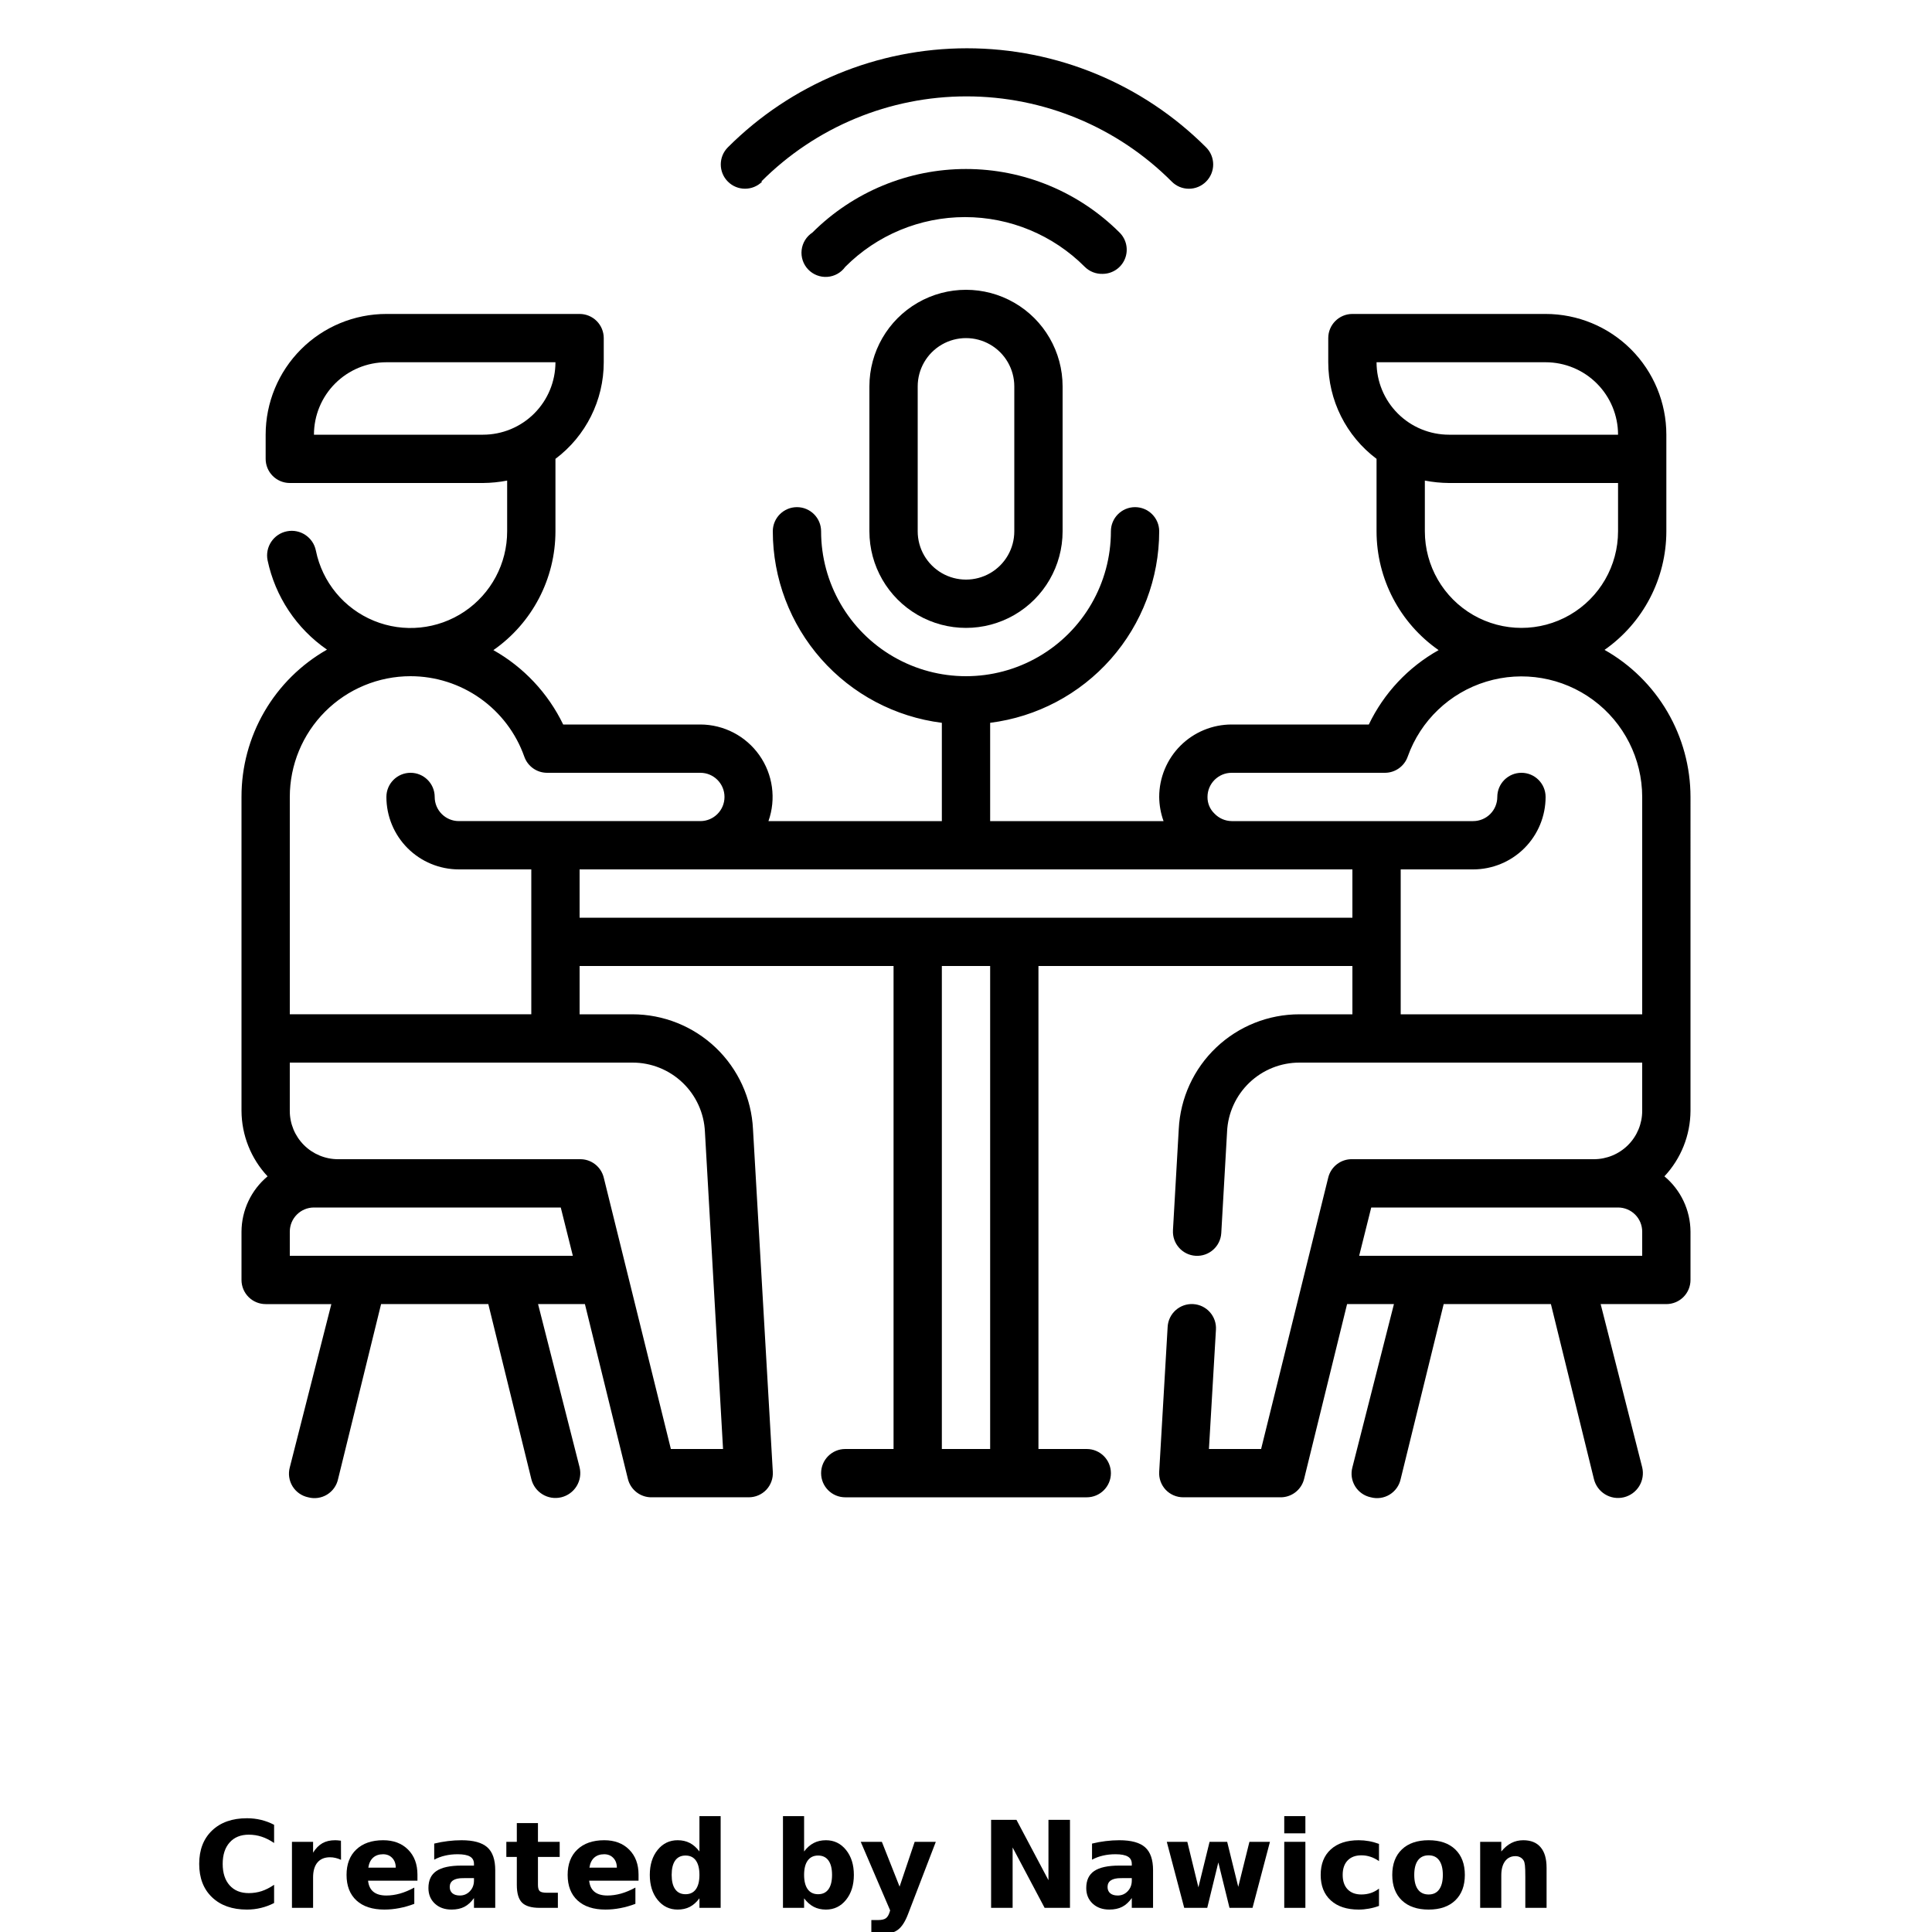 <?xml version="1.0" encoding="UTF-8"?>
<svg width="700pt" height="700pt" version="1.1" viewBox="0 0 700 700" xmlns="http://www.w3.org/2000/svg" xmlns:xlink="http://www.w3.org/1999/xlink">
 <defs>
  <symbol id="n" overflow="visible">
   <path d="m29.312-1.75c-1.512 0.781-3.09 1.371-4.734 1.766-1.637 0.406-3.34 0.609-5.109 0.609-5.312 0-9.527-1.484-12.641-4.453-3.106-2.969-4.656-7-4.656-12.094s1.551-9.125 4.656-12.094c3.113-2.969 7.328-4.453 12.641-4.453 1.77 0 3.473 0.199 5.109 0.594 1.645 0.398 3.223 0.992 4.734 1.781v6.594c-1.531-1.039-3.039-1.801-4.516-2.281-1.48-0.488-3.039-0.734-4.672-0.734-2.938 0-5.246 0.945-6.922 2.828-1.68 1.875-2.516 4.465-2.516 7.766 0 3.293 0.836 5.883 2.516 7.766 1.676 1.875 3.984 2.812 6.922 2.812 1.633 0 3.191-0.238 4.672-0.719 1.477-0.488 2.984-1.254 4.516-2.297z"/>
  </symbol>
  <symbol id="h" overflow="visible">
   <path d="m21.453-17.406c-0.68-0.312-1.352-0.539-2.016-0.688-0.656-0.156-1.32-0.234-1.984-0.234-1.969 0-3.484 0.633-4.547 1.891-1.055 1.262-1.578 3.07-1.578 5.422v11.016h-7.656v-23.922h7.656v3.922c0.977-1.562 2.102-2.703 3.375-3.422 1.281-0.719 2.812-1.078 4.594-1.078 0.25 0 0.523 0.012 0.828 0.031 0.301 0.023 0.734 0.07 1.297 0.141z"/>
  </symbol>
  <symbol id="b" overflow="visible">
   <path d="m27.562-12.031v2.188h-17.891c0.188 1.793 0.832 3.137 1.938 4.031 1.113 0.898 2.672 1.344 4.672 1.344 1.602 0 3.25-0.234 4.938-0.703 1.688-0.477 3.422-1.203 5.203-2.172v5.891c-1.805 0.688-3.609 1.203-5.422 1.547-1.812 0.352-3.621 0.531-5.422 0.531-4.336 0-7.703-1.098-10.109-3.297-2.398-2.207-3.594-5.297-3.594-9.266 0-3.906 1.176-6.973 3.531-9.203 2.363-2.238 5.609-3.359 9.734-3.359 3.758 0 6.769 1.137 9.031 3.406 2.258 2.262 3.391 5.281 3.391 9.062zm-7.859-2.531c0-1.457-0.43-2.629-1.281-3.516-0.844-0.895-1.949-1.344-3.312-1.344-1.492 0-2.699 0.418-3.625 1.25-0.918 0.836-1.492 2.039-1.719 3.609z"/>
  </symbol>
  <symbol id="a" overflow="visible">
   <path d="m14.391-10.766c-1.594 0-2.793 0.273-3.594 0.812-0.805 0.543-1.203 1.34-1.203 2.391 0 0.969 0.32 1.73 0.969 2.281 0.645 0.543 1.547 0.812 2.703 0.812 1.438 0 2.644-0.516 3.625-1.547 0.988-1.031 1.484-2.32 1.484-3.875v-0.875zm11.688-2.891v13.656h-7.703v-3.547c-1.031 1.449-2.188 2.508-3.469 3.172s-2.84 1-4.672 1c-2.481 0-4.496-0.723-6.047-2.172-1.543-1.445-2.312-3.32-2.312-5.625 0-2.812 0.961-4.867 2.891-6.172 1.938-1.312 4.969-1.969 9.094-1.969h4.516v-0.609c0-1.207-0.48-2.094-1.438-2.656-0.949-0.562-2.438-0.844-4.469-0.844-1.637 0-3.156 0.168-4.562 0.5-1.406 0.324-2.719 0.812-3.938 1.469v-5.828c1.645-0.406 3.289-0.707 4.938-0.906 1.656-0.207 3.305-0.312 4.953-0.312 4.32 0 7.438 0.855 9.344 2.562 1.914 1.699 2.875 4.461 2.875 8.281z"/>
  </symbol>
  <symbol id="g" overflow="visible">
   <path d="m12.031-30.719v6.797h7.875v5.469h-7.875v10.141c0 1.117 0.219 1.871 0.656 2.266 0.438 0.387 1.312 0.578 2.625 0.578h3.938v5.469h-6.562c-3.023 0-5.164-0.629-6.422-1.891-1.262-1.258-1.891-3.398-1.891-6.422v-10.141h-3.797v-5.469h3.797v-6.797z"/>
  </symbol>
  <symbol id="f" overflow="visible">
   <path d="m19.953-20.422v-12.812h7.688v33.234h-7.688v-3.453c-1.055 1.406-2.215 2.438-3.484 3.094-1.273 0.656-2.742 0.984-4.406 0.984-2.949 0-5.371-1.172-7.266-3.516-1.887-2.344-2.828-5.359-2.828-9.047s0.941-6.703 2.828-9.047c1.895-2.344 4.316-3.516 7.266-3.516 1.656 0 3.117 0.336 4.391 1 1.281 0.656 2.445 1.684 3.5 3.078zm-5.047 15.484c1.645 0 2.894-0.598 3.75-1.797 0.863-1.195 1.297-2.93 1.297-5.203 0-2.281-0.434-4.019-1.297-5.219-0.855-1.195-2.106-1.797-3.75-1.797-1.625 0-2.871 0.602-3.734 1.797-0.855 1.199-1.281 2.938-1.281 5.219 0 2.273 0.426 4.008 1.281 5.203 0.863 1.199 2.109 1.797 3.734 1.797z"/>
  </symbol>
  <symbol id="e" overflow="visible">
   <path d="m16.406-4.938c1.633 0 2.883-0.598 3.75-1.797 0.863-1.195 1.297-2.93 1.297-5.203 0-2.281-0.434-4.019-1.297-5.219-0.867-1.195-2.117-1.797-3.75-1.797-1.637 0-2.891 0.605-3.766 1.812-0.875 1.199-1.312 2.934-1.312 5.203 0 2.262 0.438 3.996 1.312 5.203 0.875 1.199 2.129 1.797 3.766 1.797zm-5.078-15.484c1.051-1.395 2.219-2.422 3.5-3.078 1.281-0.664 2.754-1 4.422-1 2.945 0 5.367 1.172 7.266 3.516 1.895 2.344 2.844 5.359 2.844 9.047s-0.949 6.703-2.844 9.047c-1.898 2.344-4.32 3.516-7.266 3.516-1.668 0-3.141-0.336-4.422-1s-2.449-1.691-3.5-3.078v3.453h-7.656v-33.234h7.656z"/>
  </symbol>
  <symbol id="d" overflow="visible">
   <path d="m0.531-23.922h7.656l6.422 16.234 5.469-16.234h7.656l-10.062 26.188c-1.012 2.664-2.195 4.523-3.547 5.578-1.344 1.062-3.121 1.594-5.328 1.594h-4.422v-5.016h2.391c1.301 0 2.242-0.211 2.828-0.625 0.594-0.406 1.055-1.148 1.391-2.219l0.203-0.656z"/>
  </symbol>
  <symbol id="c" overflow="visible">
   <path d="m4.016-31.891h9.188l11.594 21.875v-21.875h7.797v31.891h-9.188l-11.594-21.875v21.875h-7.797z"/>
  </symbol>
  <symbol id="m" overflow="visible">
   <path d="m1.531-23.922h7.438l4.016 16.484 4.047-16.484h6.375l4.016 16.312 4.047-16.312h7.438l-6.312 23.922h-8.344l-4.047-16.453-4.016 16.453h-8.344z"/>
  </symbol>
  <symbol id="l" overflow="visible">
   <path d="m3.672-23.922h7.656v23.922h-7.656zm0-9.312h7.656v6.234h-7.656z"/>
  </symbol>
  <symbol id="k" overflow="visible">
   <path d="m23-23.172v6.234c-1.031-0.719-2.074-1.242-3.125-1.578-1.043-0.344-2.125-0.516-3.25-0.516-2.137 0-3.805 0.625-5 1.875-1.188 1.242-1.781 2.981-1.781 5.219 0 2.231 0.594 3.969 1.781 5.219 1.195 1.25 2.863 1.875 5 1.875 1.195 0 2.332-0.176 3.406-0.531 1.07-0.363 2.062-0.895 2.969-1.594v6.266c-1.188 0.438-2.402 0.766-3.641 0.984-1.23 0.227-2.465 0.344-3.703 0.344-4.312 0-7.688-1.109-10.125-3.328s-3.656-5.297-3.656-9.234c0-3.945 1.219-7.023 3.656-9.234 2.438-2.219 5.812-3.328 10.125-3.328 1.25 0 2.484 0.109 3.703 0.328s2.43 0.555 3.641 1z"/>
  </symbol>
  <symbol id="j" overflow="visible">
   <path d="m15.062-19.031c-1.699 0-2.996 0.609-3.891 1.828-0.887 1.219-1.328 2.977-1.328 5.266 0 2.293 0.441 4.047 1.328 5.266 0.895 1.219 2.191 1.828 3.891 1.828 1.664 0 2.938-0.609 3.812-1.828 0.883-1.219 1.328-2.973 1.328-5.266 0-2.289-0.445-4.047-1.328-5.266-0.875-1.219-2.148-1.828-3.812-1.828zm0-5.469c4.113 0 7.328 1.109 9.641 3.328s3.469 5.297 3.469 9.234c0 3.93-1.156 7.008-3.469 9.234-2.312 2.219-5.527 3.328-9.641 3.328-4.137 0-7.371-1.109-9.703-3.328-2.324-2.227-3.484-5.305-3.484-9.234 0-3.938 1.16-7.016 3.484-9.234 2.332-2.219 5.566-3.328 9.703-3.328z"/>
  </symbol>
  <symbol id="i" overflow="visible">
   <path d="m27.734-14.562v14.562h-7.703v-11.156c0-2.062-0.047-3.484-0.141-4.266-0.086-0.781-0.242-1.359-0.469-1.734-0.305-0.5-0.711-0.883-1.219-1.156-0.512-0.281-1.094-0.422-1.75-0.422-1.594 0-2.852 0.617-3.766 1.844-0.906 1.23-1.359 2.938-1.359 5.125v11.766h-7.656v-23.922h7.656v3.5c1.145-1.395 2.363-2.422 3.656-3.078 1.301-0.664 2.738-1 4.312-1 2.758 0 4.852 0.852 6.281 2.547 1.438 1.688 2.156 4.152 2.156 7.391z"/>
  </symbol>
 </defs>
 <g>
  <path d="m315 140v52.5c0 12.504 6.672 24.059 17.5 30.312 10.828 6.25 24.172 6.25 35 0 10.828-6.254 17.5-17.809 17.5-30.312v-52.5c0-12.504-6.672-24.059-17.5-30.312-10.828-6.25-24.172-6.25-35 0-10.828 6.254-17.5 17.809-17.5 30.312zm52.5 0v52.5c0 6.254-3.336 12.031-8.75 15.156s-12.086 3.125-17.5 0-8.75-8.902-8.75-15.156v-52.5c0-6.254 3.336-12.031 8.75-15.156s12.086-3.125 17.5 0 8.75 8.902 8.75 15.156z"/>
  <path d="m612.5 288.75c-0.012-10.844-2.898-21.492-8.371-30.855-5.473-9.359-13.336-17.102-22.777-22.434 14.023-9.812 22.383-25.844 22.398-42.961v-35c0-11.602-4.609-22.73-12.812-30.938-8.207-8.203-19.336-12.812-30.938-12.812h-70c-4.832 0-8.75 3.918-8.75 8.75v8.75c0 13.77 6.484 26.738 17.5 35v26.25c0.008 17.164 8.406 33.238 22.488 43.051-11.004 6.164-19.836 15.578-25.289 26.949h-49.699c-6.961 0-13.641 2.766-18.562 7.688s-7.688 11.602-7.688 18.562c0.031 2.984 0.562 5.941 1.574 8.75h-62.824v-35.613c16.906-2.129 32.453-10.352 43.73-23.125 11.273-12.773 17.504-29.223 17.52-46.262 0-4.832-3.918-8.75-8.75-8.75s-8.75 3.918-8.75 8.75c0 18.758-10.008 36.09-26.25 45.465-16.242 9.379-36.258 9.379-52.5 0-16.242-9.375-26.25-26.707-26.25-45.465 0-4.832-3.918-8.75-8.75-8.75s-8.75 3.918-8.75 8.75c0.016 17.039 6.246 33.488 17.52 46.262 11.277 12.773 26.824 20.996 43.73 23.125v35.613h-62.824c2.836-8.023 1.609-16.922-3.297-23.875-4.902-6.953-12.871-11.102-21.379-11.125h-49.699c-5.484-11.352-14.305-20.758-25.289-26.949 14.082-9.812 22.48-25.887 22.488-43.051v-26.25c11.016-8.262 17.5-21.23 17.5-35v-8.75c0-2.32-0.922-4.547-2.562-6.188s-3.867-2.562-6.188-2.562h-70c-11.602 0-22.73 4.609-30.938 12.812-8.203 8.207-12.812 19.336-12.812 30.938v8.75c0 2.32 0.922 4.547 2.562 6.188s3.867 2.562 6.188 2.562h70c2.938-0.023 5.867-0.316 8.75-0.875v18.375c0.012 11.676-5.801 22.59-15.496 29.098-9.695 6.508-22 7.75-32.801 3.312s-18.68-13.965-21.004-25.41c-0.965-4.832-5.668-7.965-10.5-7s-7.965 5.668-7 10.5c2.769 13.148 10.473 24.734 21.527 32.375-9.426 5.359-17.262 13.125-22.703 22.5-5.441 9.379-8.297 20.031-8.273 30.875v113.75c0.051 8.812 3.426 17.281 9.449 23.711-5.953 4.961-9.41 12.293-9.449 20.039v17.5c0 2.32 0.922 4.547 2.562 6.188s3.867 2.562 6.188 2.562h23.801l-15.051 59.148c-0.629 2.324-0.273 4.809 0.984 6.859 1.262 2.055 3.309 3.496 5.664 3.992 2.324 0.629 4.809 0.273 6.859-0.984 2.055-1.262 3.496-3.309 3.992-5.664l15.574-63.352h38.852l15.574 63.352c1.16 4.832 6.016 7.809 10.852 6.648 2.32-0.559 4.324-2.012 5.57-4.047s1.637-4.484 1.078-6.805l-15.051-59.148h16.977l15.574 63.352c0.988 4 4.633 6.769 8.75 6.648h35c2.41 0.016 4.723-0.965 6.387-2.711 1.664-1.766 2.519-4.144 2.363-6.562l-7.176-124.07v-0.004c-0.539-11.234-5.387-21.828-13.531-29.586-8.148-7.754-18.969-12.074-30.219-12.062h-19.074v-17.5h113.75v175h-17.5c-4.832 0-8.75 3.918-8.75 8.75s3.918 8.75 8.75 8.75h87.5c4.832 0 8.75-3.918 8.75-8.75s-3.918-8.75-8.75-8.75h-17.5v-175h113.75v17.5h-19.164c-11.23-0.016-22.043 4.293-30.188 12.031-8.145 7.738-13 18.312-13.562 29.531l-2.102 36.664h0.004c-0.289 4.832 3.391 8.984 8.223 9.273 4.836 0.289 8.988-3.391 9.277-8.227l2.102-36.75h-0.004c0.316-6.746 3.223-13.113 8.109-17.773 4.891-4.66 11.387-7.258 18.141-7.25h124.16v17.5c0 4.641-1.844 9.094-5.125 12.375s-7.734 5.125-12.375 5.125h-87.5c-4.117-0.121-7.762 2.648-8.75 6.648l-24.324 98.352h-18.902l2.539-43.227c0.145-2.32-0.645-4.602-2.188-6.344-1.543-1.742-3.715-2.793-6.039-2.93-2.32-0.145-4.602 0.645-6.344 2.188-1.742 1.543-2.793 3.715-2.93 6.039l-3.062 52.5c-0.156 2.418 0.699 4.797 2.363 6.562 1.664 1.746 3.977 2.727 6.387 2.711h35c4.117 0.121 7.762-2.648 8.75-6.648l15.574-63.352h16.977l-15.051 59.148c-0.629 2.324-0.273 4.809 0.984 6.859 1.262 2.055 3.309 3.496 5.664 3.992 2.324 0.629 4.809 0.273 6.859-0.984 2.055-1.262 3.496-3.309 3.992-5.664l15.574-63.352h38.852l15.574 63.352c1.16 4.832 6.016 7.809 10.852 6.648 2.32-0.559 4.324-2.012 5.57-4.047s1.637-4.484 1.078-6.805l-15.051-59.148h23.801c2.32 0 4.547-0.922 6.188-2.562s2.562-3.867 2.562-6.188v-17.5c-0.039-7.746-3.496-15.078-9.449-20.039 6.023-6.43 9.398-14.898 9.449-23.711zm-498.75-131.25c0-6.961 2.766-13.641 7.688-18.562s11.602-7.688 18.562-7.688h61.25c0 6.961-2.766 13.641-7.688 18.562s-11.602 7.688-18.562 7.688zm446.25-26.25c6.961 0 13.641 2.766 18.562 7.688s7.688 11.602 7.688 18.562h-61.25c-6.961 0-13.641-2.766-18.562-7.688s-7.688-11.602-7.688-18.562zm-43.75 61.25v-18.375c2.883 0.559 5.812 0.852 8.75 0.875h61.25v17.5c0 12.504-6.672 24.059-17.5 30.312-10.828 6.25-24.172 6.25-35 0-10.828-6.254-17.5-17.809-17.5-30.312zm-367.5 52.5c9.039 0.004 17.852 2.809 25.23 8.027 7.379 5.215 12.965 12.59 15.98 21.109 1.227 3.5 4.519 5.848 8.227 5.863h55.562c4.832 0 8.75 3.918 8.75 8.75s-3.918 8.75-8.75 8.75h-87.5c-4.832 0-8.75-3.918-8.75-8.75s-3.918-8.75-8.75-8.75-8.75 3.918-8.75 8.75c0 6.961 2.766 13.641 7.688 18.562s11.602 7.688 18.562 7.688h26.25v52.5h-87.5v-78.75c0-11.602 4.609-22.73 12.812-30.938 8.207-8.203 19.336-12.812 30.938-12.812zm-43.75 210v-8.75c0-4.832 3.918-8.75 8.75-8.75h89.426l4.375 17.5zm124.16-70c6.769-0.008 13.277 2.602 18.168 7.281s7.789 11.066 8.082 17.832l6.562 114.89h-18.902l-24.324-98.352c-0.988-4-4.633-6.769-8.75-6.648h-87.5c-4.641 0-9.094-1.844-12.375-5.125s-5.125-7.734-5.125-12.375v-17.5zm129.59 140h-17.5v-175h17.5zm-148.75-192.5v-17.5h280v17.5zm297.5 35v-52.5h26.25c6.961 0 13.641-2.766 18.562-7.688s7.688-11.602 7.688-18.562c0-4.832-3.918-8.75-8.75-8.75s-8.75 3.918-8.75 8.75c0 2.32-0.922 4.547-2.562 6.188s-3.867 2.562-6.188 2.562h-87.5c-2.352-0.031-4.59-1.012-6.211-2.711-1.656-1.57-2.574-3.762-2.539-6.039 0-4.832 3.918-8.75 8.75-8.75h55.562c3.707-0.016 7-2.363 8.227-5.863 4.648-13.047 15.199-23.125 28.449-27.164 13.25-4.039 27.633-1.566 38.77 6.668 11.141 8.234 17.719 21.258 17.742 35.109v78.75zm87.5 87.5h-102.55l4.375-17.5h89.426c2.32 0 4.547 0.922 6.188 2.562s2.562 3.867 2.562 6.188z"/>
  <path d="m399.52 99.227c3.539-0.016 6.723-2.16 8.062-5.438 1.34-3.273 0.578-7.035-1.938-9.527-14.766-14.746-34.781-23.031-55.648-23.031s-40.883 8.285-55.648 23.031c-2.176 1.426-3.606 3.746-3.902 6.328-0.293 2.586 0.574 5.168 2.375 7.047 1.801 1.875 4.34 2.856 6.934 2.676 2.598-0.184 4.977-1.512 6.492-3.625 11.492-11.543 27.113-18.031 43.398-18.031 16.289 0 31.906 6.488 43.402 18.031 1.715 1.703 4.059 2.621 6.473 2.539z"/>
  <path d="m275.8 65.801c19.699-19.77 46.465-30.883 74.375-30.883 27.91 0 54.672 11.113 74.375 30.883 1.641 1.656 3.879 2.586 6.211 2.586s4.57-0.93 6.215-2.586c1.656-1.645 2.586-3.879 2.586-6.215 0-2.332-0.93-4.566-2.586-6.211-22.977-22.977-54.137-35.883-86.625-35.883-32.492 0-63.652 12.906-86.625 35.883-3.434 3.43-3.434 8.992 0 12.426 3.43 3.43 8.992 3.43 12.422 0z"/>
  <use x="70" y="691.25" xlink:href="#n"/>
  <use x="102.109" y="691.25" xlink:href="#h"/>
  <use x="123.684" y="691.25" xlink:href="#b"/>
  <use x="153.355" y="691.25" xlink:href="#a"/>
  <use x="182.879" y="691.25" xlink:href="#g"/>
  <use x="203.793" y="691.25" xlink:href="#b"/>
  <use x="233.465" y="691.25" xlink:href="#f"/>
  <use x="280.012" y="691.25" xlink:href="#e"/>
  <use x="311.328" y="691.25" xlink:href="#d"/>
  <use x="355.078" y="691.25" xlink:href="#c"/>
  <use x="391.695" y="691.25" xlink:href="#a"/>
  <use x="421.219" y="691.25" xlink:href="#m"/>
  <use x="461.637" y="691.25" xlink:href="#l"/>
  <use x="476.633" y="691.25" xlink:href="#k"/>
  <use x="502.566" y="691.25" xlink:href="#j"/>
  <use x="532.621" y="691.25" xlink:href="#i"/>
 </g>
</svg>
